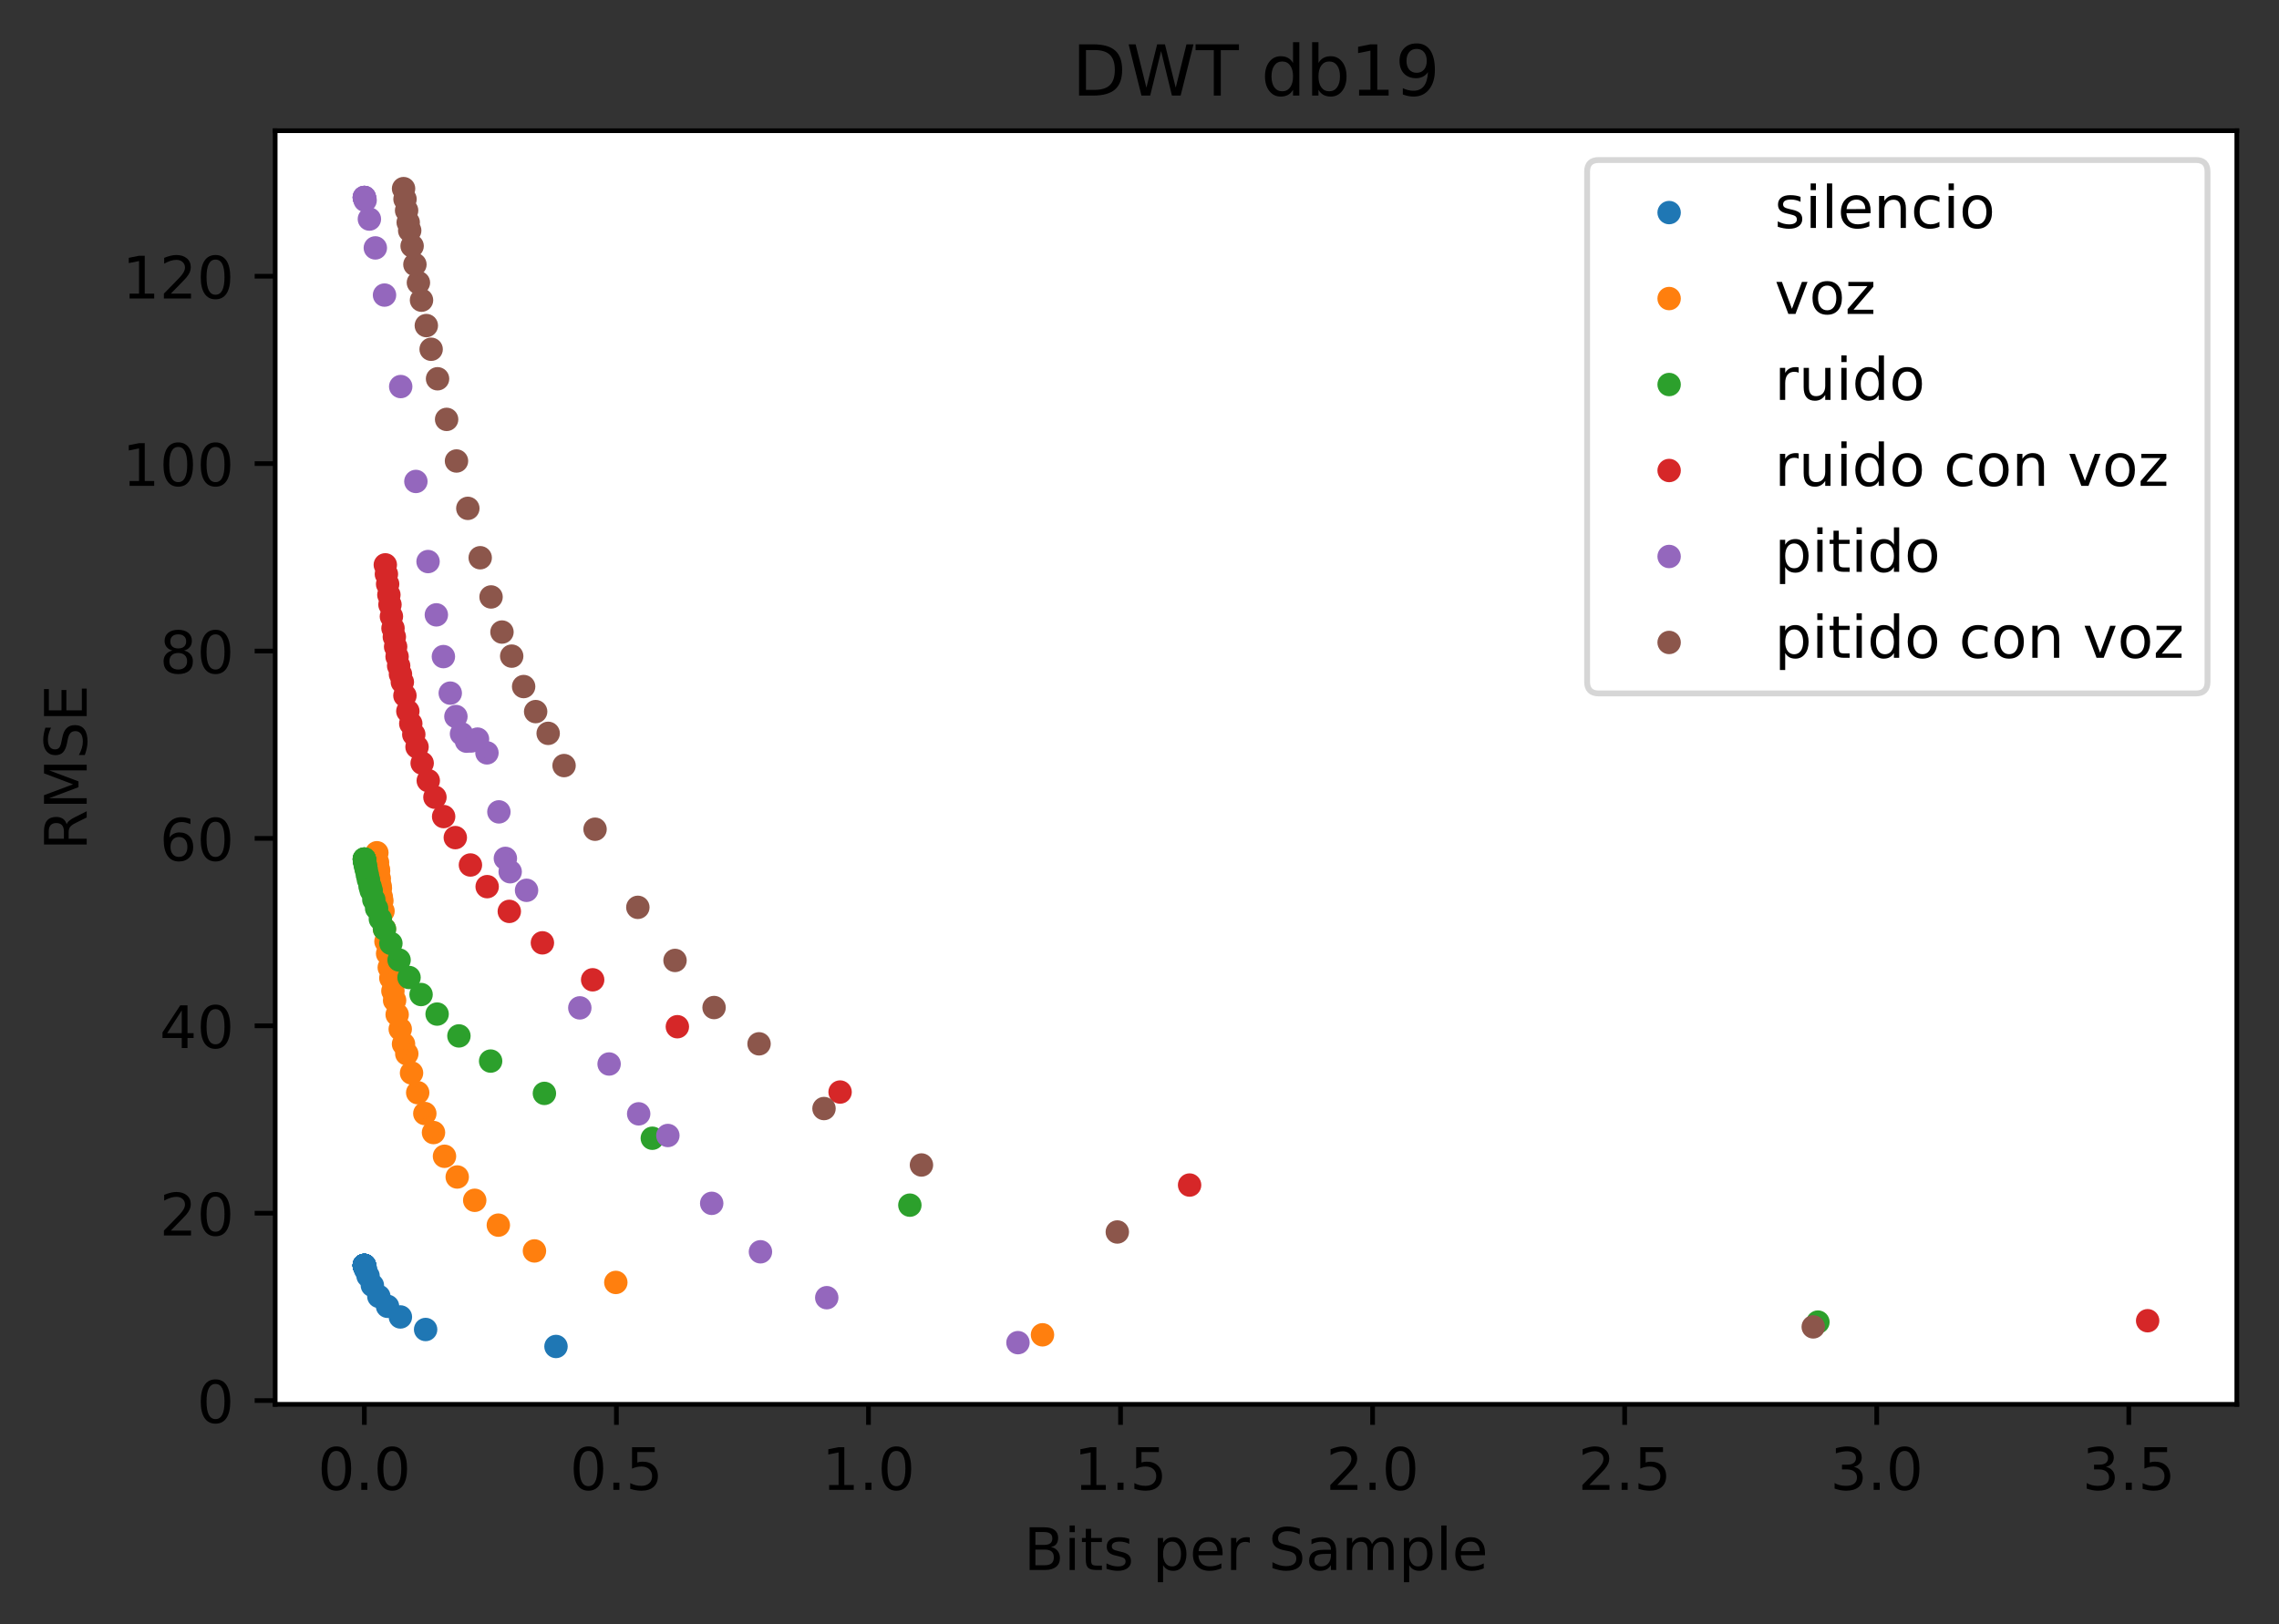 <?xml version="1.0" encoding="utf-8" standalone="no"?>
<!DOCTYPE svg PUBLIC "-//W3C//DTD SVG 1.1//EN"
  "http://www.w3.org/Graphics/SVG/1.1/DTD/svg11.dtd">
<!-- Created with matplotlib (https://matplotlib.org/) -->
<svg height="277.314pt" version="1.1" viewBox="0 0 388.966 277.314" width="388.966pt" xmlns="http://www.w3.org/2000/svg" xmlns:xlink="http://www.w3.org/1999/xlink">
 <rect x="0" y="0" width="388.966" height="277.314" fill="#333333" stroke="none"/>
 <defs>
  <style type="text/css">*{stroke-linecap:butt;stroke-linejoin:round;}</style>
 </defs>
 <g id="figure_1">
  <g id="patch_1">
   <path d="M -0 277.314 
L 388.966 277.314 
L 388.966 0 
L -0 0 
z
" style="fill:none;"/>
  </g>
  <g id="axes_1">
   <g id="patch_2">
    <path d="M 46.966 239.758 
L 381.766 239.758 
L 381.766 22.318 
L 46.966 22.318 
z
" style="fill:#ffffff;"/>
   </g>
   <g id="PathCollection_1">
    <defs>
     <path d="M 0 1.5 
C 0.398 1.5 0.779 1.342 1.061 1.061 
C 1.342 0.779 1.5 0.398 1.5 0 
C 1.5 -0.398 1.342 -0.779 1.061 -1.061 
C 0.779 -1.342 0.398 -1.5 0 -1.5 
C -0.398 -1.5 -0.779 -1.342 -1.061 -1.061 
C -1.342 -0.779 -1.5 -0.398 -1.5 0 
C -1.5 0.398 -1.342 0.779 -1.061 1.061 
C -0.779 1.342 -0.398 1.5 0 1.5 
z
" id="ma3c965104c" style="stroke:#1f77b4;"/>
    </defs>
    <g clip-path="url(#pfee6d31a35)">
     <use style="fill:#1f77b4;stroke:#1f77b4;" x="94.894" xlink:href="#ma3c965104c" y="229.874"/>
     <use style="fill:#1f77b4;stroke:#1f77b4;" x="72.642" xlink:href="#ma3c965104c" y="226.977"/>
     <use style="fill:#1f77b4;stroke:#1f77b4;" x="68.337" xlink:href="#ma3c965104c" y="224.833"/>
     <use style="fill:#1f77b4;stroke:#1f77b4;" x="66.142" xlink:href="#ma3c965104c" y="223.018"/>
     <use style="fill:#1f77b4;stroke:#1f77b4;" x="64.659" xlink:href="#ma3c965104c" y="221.325"/>
     <use style="fill:#1f77b4;stroke:#1f77b4;" x="63.552" xlink:href="#ma3c965104c" y="219.442"/>
     <use style="fill:#1f77b4;stroke:#1f77b4;" x="62.818" xlink:href="#ma3c965104c" y="217.835"/>
     <use style="fill:#1f77b4;stroke:#1f77b4;" x="62.409" xlink:href="#ma3c965104c" y="216.768"/>
     <use style="fill:#1f77b4;stroke:#1f77b4;" x="62.289" xlink:href="#ma3c965104c" y="216.419"/>
     <use style="fill:#1f77b4;stroke:#1f77b4;" x="62.219" xlink:href="#ma3c965104c" y="216.169"/>
     <use style="fill:#1f77b4;stroke:#1f77b4;" x="62.184" xlink:href="#ma3c965104c" y="216.046"/>
     <use style="fill:#1f77b4;stroke:#1f77b4;" x="62.184" xlink:href="#ma3c965104c" y="216.046"/>
     <use style="fill:#1f77b4;stroke:#1f77b4;" x="62.184" xlink:href="#ma3c965104c" y="216.046"/>
     <use style="fill:#1f77b4;stroke:#1f77b4;" x="62.184" xlink:href="#ma3c965104c" y="216.046"/>
     <use style="fill:#1f77b4;stroke:#1f77b4;" x="62.184" xlink:href="#ma3c965104c" y="216.046"/>
     <use style="fill:#1f77b4;stroke:#1f77b4;" x="62.184" xlink:href="#ma3c965104c" y="216.046"/>
     <use style="fill:#1f77b4;stroke:#1f77b4;" x="62.184" xlink:href="#ma3c965104c" y="216.046"/>
     <use style="fill:#1f77b4;stroke:#1f77b4;" x="62.184" xlink:href="#ma3c965104c" y="216.046"/>
     <use style="fill:#1f77b4;stroke:#1f77b4;" x="62.184" xlink:href="#ma3c965104c" y="216.046"/>
     <use style="fill:#1f77b4;stroke:#1f77b4;" x="62.184" xlink:href="#ma3c965104c" y="216.046"/>
     <use style="fill:#1f77b4;stroke:#1f77b4;" x="62.184" xlink:href="#ma3c965104c" y="216.046"/>
     <use style="fill:#1f77b4;stroke:#1f77b4;" x="62.184" xlink:href="#ma3c965104c" y="216.046"/>
     <use style="fill:#1f77b4;stroke:#1f77b4;" x="62.184" xlink:href="#ma3c965104c" y="216.046"/>
     <use style="fill:#1f77b4;stroke:#1f77b4;" x="62.184" xlink:href="#ma3c965104c" y="216.046"/>
     <use style="fill:#1f77b4;stroke:#1f77b4;" x="62.184" xlink:href="#ma3c965104c" y="216.046"/>
     <use style="fill:#1f77b4;stroke:#1f77b4;" x="62.184" xlink:href="#ma3c965104c" y="216.046"/>
     <use style="fill:#1f77b4;stroke:#1f77b4;" x="62.184" xlink:href="#ma3c965104c" y="216.046"/>
     <use style="fill:#1f77b4;stroke:#1f77b4;" x="62.184" xlink:href="#ma3c965104c" y="216.046"/>
     <use style="fill:#1f77b4;stroke:#1f77b4;" x="62.184" xlink:href="#ma3c965104c" y="216.046"/>
     <use style="fill:#1f77b4;stroke:#1f77b4;" x="62.184" xlink:href="#ma3c965104c" y="216.046"/>
     <use style="fill:#1f77b4;stroke:#1f77b4;" x="62.184" xlink:href="#ma3c965104c" y="216.046"/>
     <use style="fill:#1f77b4;stroke:#1f77b4;" x="62.184" xlink:href="#ma3c965104c" y="216.046"/>
    </g>
   </g>
   <g id="PathCollection_2">
    <defs>
     <path d="M 0 1.5 
C 0.398 1.5 0.779 1.342 1.061 1.061 
C 1.342 0.779 1.5 0.398 1.5 0 
C 1.5 -0.398 1.342 -0.779 1.061 -1.061 
C 0.779 -1.342 0.398 -1.5 0 -1.5 
C -0.398 -1.5 -0.779 -1.342 -1.061 -1.061 
C -1.342 -0.779 -1.5 -0.398 -1.5 0 
C -1.5 0.398 -1.342 0.779 -1.061 1.061 
C -0.779 1.342 -0.398 1.5 0 1.5 
z
" id="m37289a617e" style="stroke:#ff7f0e;"/>
    </defs>
    <g clip-path="url(#pfee6d31a35)">
     <use style="fill:#ff7f0e;stroke:#ff7f0e;" x="177.925" xlink:href="#m37289a617e" y="227.883"/>
     <use style="fill:#ff7f0e;stroke:#ff7f0e;" x="105.105" xlink:href="#m37289a617e" y="218.941"/>
     <use style="fill:#ff7f0e;stroke:#ff7f0e;" x="91.217" xlink:href="#m37289a617e" y="213.563"/>
     <use style="fill:#ff7f0e;stroke:#ff7f0e;" x="85.053" xlink:href="#m37289a617e" y="209.16"/>
     <use style="fill:#ff7f0e;stroke:#ff7f0e;" x="81.022" xlink:href="#m37289a617e" y="204.92"/>
     <use style="fill:#ff7f0e;stroke:#ff7f0e;" x="78.035" xlink:href="#m37289a617e" y="200.939"/>
     <use style="fill:#ff7f0e;stroke:#ff7f0e;" x="75.863" xlink:href="#m37289a617e" y="197.404"/>
     <use style="fill:#ff7f0e;stroke:#ff7f0e;" x="73.987" xlink:href="#m37289a617e" y="193.354"/>
     <use style="fill:#ff7f0e;stroke:#ff7f0e;" x="72.505" xlink:href="#m37289a617e" y="190.107"/>
     <use style="fill:#ff7f0e;stroke:#ff7f0e;" x="71.291" xlink:href="#m37289a617e" y="186.544"/>
     <use style="fill:#ff7f0e;stroke:#ff7f0e;" x="70.239" xlink:href="#m37289a617e" y="183.177"/>
     <use style="fill:#ff7f0e;stroke:#ff7f0e;" x="69.428" xlink:href="#m37289a617e" y="179.904"/>
     <use style="fill:#ff7f0e;stroke:#ff7f0e;" x="68.871" xlink:href="#m37289a617e" y="178.24"/>
     <use style="fill:#ff7f0e;stroke:#ff7f0e;" x="68.31" xlink:href="#m37289a617e" y="175.693"/>
     <use style="fill:#ff7f0e;stroke:#ff7f0e;" x="67.786" xlink:href="#m37289a617e" y="173.217"/>
     <use style="fill:#ff7f0e;stroke:#ff7f0e;" x="67.348" xlink:href="#m37289a617e" y="170.788"/>
     <use style="fill:#ff7f0e;stroke:#ff7f0e;" x="67.059" xlink:href="#m37289a617e" y="169.175"/>
     <use style="fill:#ff7f0e;stroke:#ff7f0e;" x="66.708" xlink:href="#m37289a617e" y="166.978"/>
     <use style="fill:#ff7f0e;stroke:#ff7f0e;" x="66.437" xlink:href="#m37289a617e" y="165.173"/>
     <use style="fill:#ff7f0e;stroke:#ff7f0e;" x="66.155" xlink:href="#m37289a617e" y="162.805"/>
     <use style="fill:#ff7f0e;stroke:#ff7f0e;" x="65.874" xlink:href="#m37289a617e" y="160.728"/>
     <use style="fill:#ff7f0e;stroke:#ff7f0e;" x="65.609" xlink:href="#m37289a617e" y="158.573"/>
     <use style="fill:#ff7f0e;stroke:#ff7f0e;" x="65.37" xlink:href="#m37289a617e" y="155.544"/>
     <use style="fill:#ff7f0e;stroke:#ff7f0e;" x="65.176" xlink:href="#m37289a617e" y="153.783"/>
     <use style="fill:#ff7f0e;stroke:#ff7f0e;" x="65.079" xlink:href="#m37289a617e" y="153.122"/>
     <use style="fill:#ff7f0e;stroke:#ff7f0e;" x="64.924" xlink:href="#m37289a617e" y="151.654"/>
     <use style="fill:#ff7f0e;stroke:#ff7f0e;" x="64.862" xlink:href="#m37289a617e" y="151.205"/>
     <use style="fill:#ff7f0e;stroke:#ff7f0e;" x="64.735" xlink:href="#m37289a617e" y="149.995"/>
     <use style="fill:#ff7f0e;stroke:#ff7f0e;" x="64.613" xlink:href="#m37289a617e" y="148.673"/>
     <use style="fill:#ff7f0e;stroke:#ff7f0e;" x="64.541" xlink:href="#m37289a617e" y="148.286"/>
     <use style="fill:#ff7f0e;stroke:#ff7f0e;" x="64.434" xlink:href="#m37289a617e" y="147.23"/>
     <use style="fill:#ff7f0e;stroke:#ff7f0e;" x="64.323" xlink:href="#m37289a617e" y="145.584"/>
    </g>
   </g>
   <g id="PathCollection_3">
    <defs>
     <path d="M 0 1.5 
C 0.398 1.5 0.779 1.342 1.061 1.061 
C 1.342 0.779 1.5 0.398 1.5 0 
C 1.5 -0.398 1.342 -0.779 1.061 -1.061 
C 0.779 -1.342 0.398 -1.5 0 -1.5 
C -0.398 -1.5 -0.779 -1.342 -1.061 -1.061 
C -1.342 -0.779 -1.5 -0.398 -1.5 0 
C -1.5 0.398 -1.342 0.779 -1.061 1.061 
C -0.779 1.342 -0.398 1.5 0 1.5 
z
" id="m5ab4d53d42" style="stroke:#2ca02c;"/>
    </defs>
    <g clip-path="url(#pfee6d31a35)">
     <use style="fill:#2ca02c;stroke:#2ca02c;" x="310.272" xlink:href="#m5ab4d53d42" y="225.711"/>
     <use style="fill:#2ca02c;stroke:#2ca02c;" x="155.289" xlink:href="#m5ab4d53d42" y="205.748"/>
     <use style="fill:#2ca02c;stroke:#2ca02c;" x="111.332" xlink:href="#m5ab4d53d42" y="194.325"/>
     <use style="fill:#2ca02c;stroke:#2ca02c;" x="92.916" xlink:href="#m5ab4d53d42" y="186.668"/>
     <use style="fill:#2ca02c;stroke:#2ca02c;" x="83.737" xlink:href="#m5ab4d53d42" y="181.152"/>
     <use style="fill:#2ca02c;stroke:#2ca02c;" x="78.325" xlink:href="#m5ab4d53d42" y="176.855"/>
     <use style="fill:#2ca02c;stroke:#2ca02c;" x="74.604" xlink:href="#m5ab4d53d42" y="173.127"/>
     <use style="fill:#2ca02c;stroke:#2ca02c;" x="71.866" xlink:href="#m5ab4d53d42" y="169.789"/>
     <use style="fill:#2ca02c;stroke:#2ca02c;" x="69.812" xlink:href="#m5ab4d53d42" y="166.88"/>
     <use style="fill:#2ca02c;stroke:#2ca02c;" x="68.113" xlink:href="#m5ab4d53d42" y="163.897"/>
     <use style="fill:#2ca02c;stroke:#2ca02c;" x="66.715" xlink:href="#m5ab4d53d42" y="161.06"/>
     <use style="fill:#2ca02c;stroke:#2ca02c;" x="65.627" xlink:href="#m5ab4d53d42" y="158.626"/>
     <use style="fill:#2ca02c;stroke:#2ca02c;" x="64.92" xlink:href="#m5ab4d53d42" y="156.893"/>
     <use style="fill:#2ca02c;stroke:#2ca02c;" x="64.281" xlink:href="#m5ab4d53d42" y="155.087"/>
     <use style="fill:#2ca02c;stroke:#2ca02c;" x="63.804" xlink:href="#m5ab4d53d42" y="153.597"/>
     <use style="fill:#2ca02c;stroke:#2ca02c;" x="63.357" xlink:href="#m5ab4d53d42" y="152.045"/>
     <use style="fill:#2ca02c;stroke:#2ca02c;" x="63.156" xlink:href="#m5ab4d53d42" y="151.319"/>
     <use style="fill:#2ca02c;stroke:#2ca02c;" x="62.888" xlink:href="#m5ab4d53d42" y="150.202"/>
     <use style="fill:#2ca02c;stroke:#2ca02c;" x="62.701" xlink:href="#m5ab4d53d42" y="149.375"/>
     <use style="fill:#2ca02c;stroke:#2ca02c;" x="62.513" xlink:href="#m5ab4d53d42" y="148.48"/>
     <use style="fill:#2ca02c;stroke:#2ca02c;" x="62.426" xlink:href="#m5ab4d53d42" y="148.059"/>
     <use style="fill:#2ca02c;stroke:#2ca02c;" x="62.336" xlink:href="#m5ab4d53d42" y="147.595"/>
     <use style="fill:#2ca02c;stroke:#2ca02c;" x="62.317" xlink:href="#m5ab4d53d42" y="147.498"/>
     <use style="fill:#2ca02c;stroke:#2ca02c;" x="62.25" xlink:href="#m5ab4d53d42" y="147.104"/>
     <use style="fill:#2ca02c;stroke:#2ca02c;" x="62.24" xlink:href="#m5ab4d53d42" y="147.045"/>
     <use style="fill:#2ca02c;stroke:#2ca02c;" x="62.24" xlink:href="#m5ab4d53d42" y="147.048"/>
     <use style="fill:#2ca02c;stroke:#2ca02c;" x="62.208" xlink:href="#m5ab4d53d42" y="146.83"/>
     <use style="fill:#2ca02c;stroke:#2ca02c;" x="62.196" xlink:href="#m5ab4d53d42" y="146.753"/>
     <use style="fill:#2ca02c;stroke:#2ca02c;" x="62.196" xlink:href="#m5ab4d53d42" y="146.754"/>
     <use style="fill:#2ca02c;stroke:#2ca02c;" x="62.184" xlink:href="#m5ab4d53d42" y="146.66"/>
     <use style="fill:#2ca02c;stroke:#2ca02c;" x="62.184" xlink:href="#m5ab4d53d42" y="146.66"/>
     <use style="fill:#2ca02c;stroke:#2ca02c;" x="62.184" xlink:href="#m5ab4d53d42" y="146.66"/>
    </g>
   </g>
   <g id="PathCollection_4">
    <defs>
     <path d="M 0 1.5 
C 0.398 1.5 0.779 1.342 1.061 1.061 
C 1.342 0.779 1.5 0.398 1.5 0 
C 1.5 -0.398 1.342 -0.779 1.061 -1.061 
C 0.779 -1.342 0.398 -1.5 0 -1.5 
C -0.398 -1.5 -0.779 -1.342 -1.061 -1.061 
C -1.342 -0.779 -1.5 -0.398 -1.5 0 
C -1.5 0.398 -1.342 0.779 -1.061 1.061 
C -0.779 1.342 -0.398 1.5 0 1.5 
z
" id="m206c3dc16e" style="stroke:#d62728;"/>
    </defs>
    <g clip-path="url(#pfee6d31a35)">
     <use style="fill:#d62728;stroke:#d62728;" x="366.547" xlink:href="#m206c3dc16e" y="225.478"/>
     <use style="fill:#d62728;stroke:#d62728;" x="203.033" xlink:href="#m206c3dc16e" y="202.316"/>
     <use style="fill:#d62728;stroke:#d62728;" x="143.382" xlink:href="#m206c3dc16e" y="186.437"/>
     <use style="fill:#d62728;stroke:#d62728;" x="115.608" xlink:href="#m206c3dc16e" y="175.285"/>
     <use style="fill:#d62728;stroke:#d62728;" x="101.151" xlink:href="#m206c3dc16e" y="167.273"/>
     <use style="fill:#d62728;stroke:#d62728;" x="92.574" xlink:href="#m206c3dc16e" y="160.965"/>
     <use style="fill:#d62728;stroke:#d62728;" x="86.925" xlink:href="#m206c3dc16e" y="155.596"/>
     <use style="fill:#d62728;stroke:#d62728;" x="83.146" xlink:href="#m206c3dc16e" y="151.371"/>
     <use style="fill:#d62728;stroke:#d62728;" x="80.291" xlink:href="#m206c3dc16e" y="147.674"/>
     <use style="fill:#d62728;stroke:#d62728;" x="77.709" xlink:href="#m206c3dc16e" y="142.999"/>
     <use style="fill:#d62728;stroke:#d62728;" x="75.718" xlink:href="#m206c3dc16e" y="139.409"/>
     <use style="fill:#d62728;stroke:#d62728;" x="74.232" xlink:href="#m206c3dc16e" y="136.108"/>
     <use style="fill:#d62728;stroke:#d62728;" x="73.096" xlink:href="#m206c3dc16e" y="133.276"/>
     <use style="fill:#d62728;stroke:#d62728;" x="72.052" xlink:href="#m206c3dc16e" y="130.289"/>
     <use style="fill:#d62728;stroke:#d62728;" x="71.175" xlink:href="#m206c3dc16e" y="127.522"/>
     <use style="fill:#d62728;stroke:#d62728;" x="70.623" xlink:href="#m206c3dc16e" y="125.386"/>
     <use style="fill:#d62728;stroke:#d62728;" x="70.109" xlink:href="#m206c3dc16e" y="123.54"/>
     <use style="fill:#d62728;stroke:#d62728;" x="69.608" xlink:href="#m206c3dc16e" y="121.415"/>
     <use style="fill:#d62728;stroke:#d62728;" x="69.109" xlink:href="#m206c3dc16e" y="118.757"/>
     <use style="fill:#d62728;stroke:#d62728;" x="68.669" xlink:href="#m206c3dc16e" y="116.443"/>
     <use style="fill:#d62728;stroke:#d62728;" x="68.351" xlink:href="#m206c3dc16e" y="115.107"/>
     <use style="fill:#d62728;stroke:#d62728;" x="68.04" xlink:href="#m206c3dc16e" y="113.666"/>
     <use style="fill:#d62728;stroke:#d62728;" x="67.772" xlink:href="#m206c3dc16e" y="112.103"/>
     <use style="fill:#d62728;stroke:#d62728;" x="67.523" xlink:href="#m206c3dc16e" y="110.41"/>
     <use style="fill:#d62728;stroke:#d62728;" x="67.304" xlink:href="#m206c3dc16e" y="108.729"/>
     <use style="fill:#d62728;stroke:#d62728;" x="67.074" xlink:href="#m206c3dc16e" y="107.257"/>
     <use style="fill:#d62728;stroke:#d62728;" x="66.804" xlink:href="#m206c3dc16e" y="105.239"/>
     <use style="fill:#d62728;stroke:#d62728;" x="66.558" xlink:href="#m206c3dc16e" y="103.226"/>
     <use style="fill:#d62728;stroke:#d62728;" x="66.373" xlink:href="#m206c3dc16e" y="101.56"/>
     <use style="fill:#d62728;stroke:#d62728;" x="66.158" xlink:href="#m206c3dc16e" y="99.721"/>
     <use style="fill:#d62728;stroke:#d62728;" x="65.948" xlink:href="#m206c3dc16e" y="98.019"/>
     <use style="fill:#d62728;stroke:#d62728;" x="65.763" xlink:href="#m206c3dc16e" y="96.433"/>
    </g>
   </g>
   <g id="PathCollection_5">
    <defs>
     <path d="M 0 1.5 
C 0.398 1.5 0.779 1.342 1.061 1.061 
C 1.342 0.779 1.5 0.398 1.5 0 
C 1.5 -0.398 1.342 -0.779 1.061 -1.061 
C 0.779 -1.342 0.398 -1.5 0 -1.5 
C -0.398 -1.5 -0.779 -1.342 -1.061 -1.061 
C -1.342 -0.779 -1.5 -0.398 -1.5 0 
C -1.5 0.398 -1.342 0.779 -1.061 1.061 
C -0.779 1.342 -0.398 1.5 0 1.5 
z
" id="m703d00c933" style="stroke:#9467bd;"/>
    </defs>
    <g clip-path="url(#pfee6d31a35)">
     <use style="fill:#9467bd;stroke:#9467bd;" x="173.74" xlink:href="#m703d00c933" y="229.222"/>
     <use style="fill:#9467bd;stroke:#9467bd;" x="141.104" xlink:href="#m703d00c933" y="221.546"/>
     <use style="fill:#9467bd;stroke:#9467bd;" x="129.789" xlink:href="#m703d00c933" y="213.711"/>
     <use style="fill:#9467bd;stroke:#9467bd;" x="121.469" xlink:href="#m703d00c933" y="205.438"/>
     <use style="fill:#9467bd;stroke:#9467bd;" x="113.988" xlink:href="#m703d00c933" y="193.855"/>
     <use style="fill:#9467bd;stroke:#9467bd;" x="109.005" xlink:href="#m703d00c933" y="190.158"/>
     <use style="fill:#9467bd;stroke:#9467bd;" x="103.958" xlink:href="#m703d00c933" y="181.65"/>
     <use style="fill:#9467bd;stroke:#9467bd;" x="98.959" xlink:href="#m703d00c933" y="172.068"/>
     <use style="fill:#9467bd;stroke:#9467bd;" x="89.869" xlink:href="#m703d00c933" y="151.997"/>
     <use style="fill:#9467bd;stroke:#9467bd;" x="87.074" xlink:href="#m703d00c933" y="148.826"/>
     <use style="fill:#9467bd;stroke:#9467bd;" x="86.255" xlink:href="#m703d00c933" y="146.547"/>
     <use style="fill:#9467bd;stroke:#9467bd;" x="85.148" xlink:href="#m703d00c933" y="138.607"/>
     <use style="fill:#9467bd;stroke:#9467bd;" x="83.11" xlink:href="#m703d00c933" y="128.532"/>
     <use style="fill:#9467bd;stroke:#9467bd;" x="81.498" xlink:href="#m703d00c933" y="126.182"/>
     <use style="fill:#9467bd;stroke:#9467bd;" x="80.431" xlink:href="#m703d00c933" y="126.502"/>
     <use style="fill:#9467bd;stroke:#9467bd;" x="79.618" xlink:href="#m703d00c933" y="126.534"/>
     <use style="fill:#9467bd;stroke:#9467bd;" x="78.769" xlink:href="#m703d00c933" y="125.275"/>
     <use style="fill:#9467bd;stroke:#9467bd;" x="77.811" xlink:href="#m703d00c933" y="122.327"/>
     <use style="fill:#9467bd;stroke:#9467bd;" x="76.848" xlink:href="#m703d00c933" y="118.333"/>
     <use style="fill:#9467bd;stroke:#9467bd;" x="75.676" xlink:href="#m703d00c933" y="112.097"/>
     <use style="fill:#9467bd;stroke:#9467bd;" x="74.475" xlink:href="#m703d00c933" y="104.97"/>
     <use style="fill:#9467bd;stroke:#9467bd;" x="73.058" xlink:href="#m703d00c933" y="95.871"/>
     <use style="fill:#9467bd;stroke:#9467bd;" x="70.98" xlink:href="#m703d00c933" y="82.194"/>
     <use style="fill:#9467bd;stroke:#9467bd;" x="68.39" xlink:href="#m703d00c933" y="65.995"/>
     <use style="fill:#9467bd;stroke:#9467bd;" x="65.627" xlink:href="#m703d00c933" y="50.377"/>
     <use style="fill:#9467bd;stroke:#9467bd;" x="64.06" xlink:href="#m703d00c933" y="42.323"/>
     <use style="fill:#9467bd;stroke:#9467bd;" x="63.046" xlink:href="#m703d00c933" y="37.399"/>
     <use style="fill:#9467bd;stroke:#9467bd;" x="62.317" xlink:href="#m703d00c933" y="34.199"/>
     <use style="fill:#9467bd;stroke:#9467bd;" x="62.184" xlink:href="#m703d00c933" y="33.714"/>
     <use style="fill:#9467bd;stroke:#9467bd;" x="62.184" xlink:href="#m703d00c933" y="33.714"/>
     <use style="fill:#9467bd;stroke:#9467bd;" x="62.184" xlink:href="#m703d00c933" y="33.714"/>
     <use style="fill:#9467bd;stroke:#9467bd;" x="62.184" xlink:href="#m703d00c933" y="33.714"/>
    </g>
   </g>
   <g id="PathCollection_6">
    <defs>
     <path d="M 0 1.5 
C 0.398 1.5 0.779 1.342 1.061 1.061 
C 1.342 0.779 1.5 0.398 1.5 0 
C 1.5 -0.398 1.342 -0.779 1.061 -1.061 
C 0.779 -1.342 0.398 -1.5 0 -1.5 
C -0.398 -1.5 -0.779 -1.342 -1.061 -1.061 
C -1.342 -0.779 -1.5 -0.398 -1.5 0 
C -1.5 0.398 -1.342 0.779 -1.061 1.061 
C -0.779 1.342 -0.398 1.5 0 1.5 
z
" id="m0eab650ccf" style="stroke:#8c564b;"/>
    </defs>
    <g clip-path="url(#pfee6d31a35)">
     <use style="fill:#8c564b;stroke:#8c564b;" x="309.473" xlink:href="#m0eab650ccf" y="226.53"/>
     <use style="fill:#8c564b;stroke:#8c564b;" x="190.696" xlink:href="#m0eab650ccf" y="210.329"/>
     <use style="fill:#8c564b;stroke:#8c564b;" x="157.268" xlink:href="#m0eab650ccf" y="198.89"/>
     <use style="fill:#8c564b;stroke:#8c564b;" x="140.636" xlink:href="#m0eab650ccf" y="189.255"/>
     <use style="fill:#8c564b;stroke:#8c564b;" x="129.55" xlink:href="#m0eab650ccf" y="178.206"/>
     <use style="fill:#8c564b;stroke:#8c564b;" x="121.873" xlink:href="#m0eab650ccf" y="172.011"/>
     <use style="fill:#8c564b;stroke:#8c564b;" x="115.208" xlink:href="#m0eab650ccf" y="163.969"/>
     <use style="fill:#8c564b;stroke:#8c564b;" x="108.864" xlink:href="#m0eab650ccf" y="154.904"/>
     <use style="fill:#8c564b;stroke:#8c564b;" x="101.561" xlink:href="#m0eab650ccf" y="141.567"/>
     <use style="fill:#8c564b;stroke:#8c564b;" x="96.271" xlink:href="#m0eab650ccf" y="130.702"/>
     <use style="fill:#8c564b;stroke:#8c564b;" x="93.558" xlink:href="#m0eab650ccf" y="125.2"/>
     <use style="fill:#8c564b;stroke:#8c564b;" x="91.421" xlink:href="#m0eab650ccf" y="121.486"/>
     <use style="fill:#8c564b;stroke:#8c564b;" x="89.371" xlink:href="#m0eab650ccf" y="117.212"/>
     <use style="fill:#8c564b;stroke:#8c564b;" x="87.334" xlink:href="#m0eab650ccf" y="112.017"/>
     <use style="fill:#8c564b;stroke:#8c564b;" x="85.673" xlink:href="#m0eab650ccf" y="107.906"/>
     <use style="fill:#8c564b;stroke:#8c564b;" x="83.81" xlink:href="#m0eab650ccf" y="101.912"/>
     <use style="fill:#8c564b;stroke:#8c564b;" x="81.958" xlink:href="#m0eab650ccf" y="95.219"/>
     <use style="fill:#8c564b;stroke:#8c564b;" x="79.847" xlink:href="#m0eab650ccf" y="86.788"/>
     <use style="fill:#8c564b;stroke:#8c564b;" x="77.911" xlink:href="#m0eab650ccf" y="78.702"/>
     <use style="fill:#8c564b;stroke:#8c564b;" x="76.226" xlink:href="#m0eab650ccf" y="71.599"/>
     <use style="fill:#8c564b;stroke:#8c564b;" x="74.678" xlink:href="#m0eab650ccf" y="64.666"/>
     <use style="fill:#8c564b;stroke:#8c564b;" x="73.583" xlink:href="#m0eab650ccf" y="59.626"/>
     <use style="fill:#8c564b;stroke:#8c564b;" x="72.763" xlink:href="#m0eab650ccf" y="55.583"/>
     <use style="fill:#8c564b;stroke:#8c564b;" x="71.941" xlink:href="#m0eab650ccf" y="51.246"/>
     <use style="fill:#8c564b;stroke:#8c564b;" x="71.413" xlink:href="#m0eab650ccf" y="48.257"/>
     <use style="fill:#8c564b;stroke:#8c564b;" x="70.814" xlink:href="#m0eab650ccf" y="45.155"/>
     <use style="fill:#8c564b;stroke:#8c564b;" x="70.338" xlink:href="#m0eab650ccf" y="41.998"/>
     <use style="fill:#8c564b;stroke:#8c564b;" x="69.926" xlink:href="#m0eab650ccf" y="39.359"/>
     <use style="fill:#8c564b;stroke:#8c564b;" x="69.671" xlink:href="#m0eab650ccf" y="37.969"/>
     <use style="fill:#8c564b;stroke:#8c564b;" x="69.397" xlink:href="#m0eab650ccf" y="35.931"/>
     <use style="fill:#8c564b;stroke:#8c564b;" x="69.125" xlink:href="#m0eab650ccf" y="33.997"/>
     <use style="fill:#8c564b;stroke:#8c564b;" x="68.878" xlink:href="#m0eab650ccf" y="32.202"/>
    </g>
   </g>
   <g id="matplotlib.axis_1">
    <g id="xtick_1">
     <g id="line2d_1">
      <defs>
       <path d="M 0 0 
L 0 3.5 
" id="me7da8acbdb" style="stroke:#000000;stroke-width:0.8;"/>
      </defs>
      <g>
       <use style="stroke:#000000;stroke-width:0.8;" x="62.184" xlink:href="#me7da8acbdb" y="239.758"/>
      </g>
     </g>
     <g id="text_1">
      <!-- 0.0 -->
      <g transform="translate(54.232 254.357)scale(0.1 -0.1)">
       <defs>
        <path d="M 31.781 66.406 
Q 24.172 66.406 20.328 58.906 
Q 16.5 51.422 16.5 36.375 
Q 16.5 21.391 20.328 13.891 
Q 24.172 6.391 31.781 6.391 
Q 39.453 6.391 43.281 13.891 
Q 47.125 21.391 47.125 36.375 
Q 47.125 51.422 43.281 58.906 
Q 39.453 66.406 31.781 66.406 
z
M 31.781 74.219 
Q 44.047 74.219 50.516 64.516 
Q 56.984 54.828 56.984 36.375 
Q 56.984 17.969 50.516 8.266 
Q 44.047 -1.422 31.781 -1.422 
Q 19.531 -1.422 13.062 8.266 
Q 6.594 17.969 6.594 36.375 
Q 6.594 54.828 13.062 64.516 
Q 19.531 74.219 31.781 74.219 
z
" id="DejaVuSans-48"/>
        <path d="M 10.688 12.406 
L 21 12.406 
L 21 0 
L 10.688 0 
z
" id="DejaVuSans-46"/>
       </defs>
       <use xlink:href="#DejaVuSans-48"/>
       <use x="63.623" xlink:href="#DejaVuSans-46"/>
       <use x="95.41" xlink:href="#DejaVuSans-48"/>
      </g>
     </g>
    </g>
    <g id="xtick_2">
     <g id="line2d_2">
      <g>
       <use style="stroke:#000000;stroke-width:0.8;" x="105.204" xlink:href="#me7da8acbdb" y="239.758"/>
      </g>
     </g>
     <g id="text_2">
      <!-- 0.5 -->
      <g transform="translate(97.253 254.357)scale(0.1 -0.1)">
       <defs>
        <path d="M 10.797 72.906 
L 49.516 72.906 
L 49.516 64.594 
L 19.828 64.594 
L 19.828 46.734 
Q 21.969 47.469 24.109 47.828 
Q 26.266 48.188 28.422 48.188 
Q 40.625 48.188 47.75 41.5 
Q 54.891 34.812 54.891 23.391 
Q 54.891 11.625 47.562 5.094 
Q 40.234 -1.422 26.906 -1.422 
Q 22.312 -1.422 17.547 -0.641 
Q 12.797 0.141 7.719 1.703 
L 7.719 11.625 
Q 12.109 9.234 16.797 8.062 
Q 21.484 6.891 26.703 6.891 
Q 35.156 6.891 40.078 11.328 
Q 45.016 15.766 45.016 23.391 
Q 45.016 31 40.078 35.438 
Q 35.156 39.891 26.703 39.891 
Q 22.75 39.891 18.812 39.016 
Q 14.891 38.141 10.797 36.281 
z
" id="DejaVuSans-53"/>
       </defs>
       <use xlink:href="#DejaVuSans-48"/>
       <use x="63.623" xlink:href="#DejaVuSans-46"/>
       <use x="95.41" xlink:href="#DejaVuSans-53"/>
      </g>
     </g>
    </g>
    <g id="xtick_3">
     <g id="line2d_3">
      <g>
       <use style="stroke:#000000;stroke-width:0.8;" x="148.225" xlink:href="#me7da8acbdb" y="239.758"/>
      </g>
     </g>
     <g id="text_3">
      <!-- 1.0 -->
      <g transform="translate(140.274 254.357)scale(0.1 -0.1)">
       <defs>
        <path d="M 12.406 8.297 
L 28.516 8.297 
L 28.516 63.922 
L 10.984 60.406 
L 10.984 69.391 
L 28.422 72.906 
L 38.281 72.906 
L 38.281 8.297 
L 54.391 8.297 
L 54.391 0 
L 12.406 0 
z
" id="DejaVuSans-49"/>
       </defs>
       <use xlink:href="#DejaVuSans-49"/>
       <use x="63.623" xlink:href="#DejaVuSans-46"/>
       <use x="95.41" xlink:href="#DejaVuSans-48"/>
      </g>
     </g>
    </g>
    <g id="xtick_4">
     <g id="line2d_4">
      <g>
       <use style="stroke:#000000;stroke-width:0.8;" x="191.246" xlink:href="#me7da8acbdb" y="239.758"/>
      </g>
     </g>
     <g id="text_4">
      <!-- 1.5 -->
      <g transform="translate(183.294 254.357)scale(0.1 -0.1)">
       <use xlink:href="#DejaVuSans-49"/>
       <use x="63.623" xlink:href="#DejaVuSans-46"/>
       <use x="95.41" xlink:href="#DejaVuSans-53"/>
      </g>
     </g>
    </g>
    <g id="xtick_5">
     <g id="line2d_5">
      <g>
       <use style="stroke:#000000;stroke-width:0.8;" x="234.266" xlink:href="#me7da8acbdb" y="239.758"/>
      </g>
     </g>
     <g id="text_5">
      <!-- 2.0 -->
      <g transform="translate(226.315 254.357)scale(0.1 -0.1)">
       <defs>
        <path d="M 19.188 8.297 
L 53.609 8.297 
L 53.609 0 
L 7.328 0 
L 7.328 8.297 
Q 12.938 14.109 22.625 23.891 
Q 32.328 33.688 34.812 36.531 
Q 39.547 41.844 41.422 45.531 
Q 43.312 49.219 43.312 52.781 
Q 43.312 58.594 39.234 62.25 
Q 35.156 65.922 28.609 65.922 
Q 23.969 65.922 18.812 64.312 
Q 13.672 62.703 7.812 59.422 
L 7.812 69.391 
Q 13.766 71.781 18.938 73 
Q 24.125 74.219 28.422 74.219 
Q 39.75 74.219 46.484 68.547 
Q 53.219 62.891 53.219 53.422 
Q 53.219 48.922 51.531 44.891 
Q 49.859 40.875 45.406 35.406 
Q 44.188 33.984 37.641 27.219 
Q 31.109 20.453 19.188 8.297 
z
" id="DejaVuSans-50"/>
       </defs>
       <use xlink:href="#DejaVuSans-50"/>
       <use x="63.623" xlink:href="#DejaVuSans-46"/>
       <use x="95.41" xlink:href="#DejaVuSans-48"/>
      </g>
     </g>
    </g>
    <g id="xtick_6">
     <g id="line2d_6">
      <g>
       <use style="stroke:#000000;stroke-width:0.8;" x="277.287" xlink:href="#me7da8acbdb" y="239.758"/>
      </g>
     </g>
     <g id="text_6">
      <!-- 2.5 -->
      <g transform="translate(269.336 254.357)scale(0.1 -0.1)">
       <use xlink:href="#DejaVuSans-50"/>
       <use x="63.623" xlink:href="#DejaVuSans-46"/>
       <use x="95.41" xlink:href="#DejaVuSans-53"/>
      </g>
     </g>
    </g>
    <g id="xtick_7">
     <g id="line2d_7">
      <g>
       <use style="stroke:#000000;stroke-width:0.8;" x="320.308" xlink:href="#me7da8acbdb" y="239.758"/>
      </g>
     </g>
     <g id="text_7">
      <!-- 3.0 -->
      <g transform="translate(312.356 254.357)scale(0.1 -0.1)">
       <defs>
        <path d="M 40.578 39.312 
Q 47.656 37.797 51.625 33 
Q 55.609 28.219 55.609 21.188 
Q 55.609 10.406 48.188 4.484 
Q 40.766 -1.422 27.094 -1.422 
Q 22.516 -1.422 17.656 -0.516 
Q 12.797 0.391 7.625 2.203 
L 7.625 11.719 
Q 11.719 9.328 16.594 8.109 
Q 21.484 6.891 26.812 6.891 
Q 36.078 6.891 40.938 10.547 
Q 45.797 14.203 45.797 21.188 
Q 45.797 27.641 41.281 31.266 
Q 36.766 34.906 28.719 34.906 
L 20.219 34.906 
L 20.219 43.016 
L 29.109 43.016 
Q 36.375 43.016 40.234 45.922 
Q 44.094 48.828 44.094 54.297 
Q 44.094 59.906 40.109 62.906 
Q 36.141 65.922 28.719 65.922 
Q 24.656 65.922 20.016 65.031 
Q 15.375 64.156 9.812 62.312 
L 9.812 71.094 
Q 15.438 72.656 20.344 73.438 
Q 25.25 74.219 29.594 74.219 
Q 40.828 74.219 47.359 69.109 
Q 53.906 64.016 53.906 55.328 
Q 53.906 49.266 50.438 45.094 
Q 46.969 40.922 40.578 39.312 
z
" id="DejaVuSans-51"/>
       </defs>
       <use xlink:href="#DejaVuSans-51"/>
       <use x="63.623" xlink:href="#DejaVuSans-46"/>
       <use x="95.41" xlink:href="#DejaVuSans-48"/>
      </g>
     </g>
    </g>
    <g id="xtick_8">
     <g id="line2d_8">
      <g>
       <use style="stroke:#000000;stroke-width:0.8;" x="363.328" xlink:href="#me7da8acbdb" y="239.758"/>
      </g>
     </g>
     <g id="text_8">
      <!-- 3.5 -->
      <g transform="translate(355.377 254.357)scale(0.1 -0.1)">
       <use xlink:href="#DejaVuSans-51"/>
       <use x="63.623" xlink:href="#DejaVuSans-46"/>
       <use x="95.41" xlink:href="#DejaVuSans-53"/>
      </g>
     </g>
    </g>
    <g id="text_9">
     <!-- Bits per Sample -->
     <g transform="translate(174.748 268.035)scale(0.1 -0.1)">
      <defs>
       <path d="M 19.672 34.812 
L 19.672 8.109 
L 35.5 8.109 
Q 43.453 8.109 47.281 11.406 
Q 51.125 14.703 51.125 21.484 
Q 51.125 28.328 47.281 31.562 
Q 43.453 34.812 35.5 34.812 
z
M 19.672 64.797 
L 19.672 42.828 
L 34.281 42.828 
Q 41.5 42.828 45.031 45.531 
Q 48.578 48.25 48.578 53.812 
Q 48.578 59.328 45.031 62.062 
Q 41.5 64.797 34.281 64.797 
z
M 9.812 72.906 
L 35.016 72.906 
Q 46.297 72.906 52.391 68.219 
Q 58.5 63.531 58.5 54.891 
Q 58.5 48.188 55.375 44.234 
Q 52.25 40.281 46.188 39.312 
Q 53.469 37.75 57.5 32.781 
Q 61.531 27.828 61.531 20.406 
Q 61.531 10.641 54.891 5.312 
Q 48.25 0 35.984 0 
L 9.812 0 
z
" id="DejaVuSans-66"/>
       <path d="M 9.422 54.688 
L 18.406 54.688 
L 18.406 0 
L 9.422 0 
z
M 9.422 75.984 
L 18.406 75.984 
L 18.406 64.594 
L 9.422 64.594 
z
" id="DejaVuSans-105"/>
       <path d="M 18.312 70.219 
L 18.312 54.688 
L 36.812 54.688 
L 36.812 47.703 
L 18.312 47.703 
L 18.312 18.016 
Q 18.312 11.328 20.141 9.422 
Q 21.969 7.516 27.594 7.516 
L 36.812 7.516 
L 36.812 0 
L 27.594 0 
Q 17.188 0 13.234 3.875 
Q 9.281 7.766 9.281 18.016 
L 9.281 47.703 
L 2.688 47.703 
L 2.688 54.688 
L 9.281 54.688 
L 9.281 70.219 
z
" id="DejaVuSans-116"/>
       <path d="M 44.281 53.078 
L 44.281 44.578 
Q 40.484 46.531 36.375 47.5 
Q 32.281 48.484 27.875 48.484 
Q 21.188 48.484 17.844 46.438 
Q 14.5 44.391 14.5 40.281 
Q 14.5 37.156 16.891 35.375 
Q 19.281 33.594 26.516 31.984 
L 29.594 31.297 
Q 39.156 29.25 43.188 25.516 
Q 47.219 21.781 47.219 15.094 
Q 47.219 7.469 41.188 3.016 
Q 35.156 -1.422 24.609 -1.422 
Q 20.219 -1.422 15.453 -0.562 
Q 10.688 0.297 5.422 2 
L 5.422 11.281 
Q 10.406 8.688 15.234 7.391 
Q 20.062 6.109 24.812 6.109 
Q 31.156 6.109 34.562 8.281 
Q 37.984 10.453 37.984 14.406 
Q 37.984 18.062 35.516 20.016 
Q 33.062 21.969 24.703 23.781 
L 21.578 24.516 
Q 13.234 26.266 9.516 29.906 
Q 5.812 33.547 5.812 39.891 
Q 5.812 47.609 11.281 51.797 
Q 16.75 56 26.812 56 
Q 31.781 56 36.172 55.266 
Q 40.578 54.547 44.281 53.078 
z
" id="DejaVuSans-115"/>
       <path id="DejaVuSans-32"/>
       <path d="M 18.109 8.203 
L 18.109 -20.797 
L 9.078 -20.797 
L 9.078 54.688 
L 18.109 54.688 
L 18.109 46.391 
Q 20.953 51.266 25.266 53.625 
Q 29.594 56 35.594 56 
Q 45.562 56 51.781 48.094 
Q 58.016 40.188 58.016 27.297 
Q 58.016 14.406 51.781 6.484 
Q 45.562 -1.422 35.594 -1.422 
Q 29.594 -1.422 25.266 0.953 
Q 20.953 3.328 18.109 8.203 
z
M 48.688 27.297 
Q 48.688 37.203 44.609 42.844 
Q 40.531 48.484 33.406 48.484 
Q 26.266 48.484 22.188 42.844 
Q 18.109 37.203 18.109 27.297 
Q 18.109 17.391 22.188 11.75 
Q 26.266 6.109 33.406 6.109 
Q 40.531 6.109 44.609 11.75 
Q 48.688 17.391 48.688 27.297 
z
" id="DejaVuSans-112"/>
       <path d="M 56.203 29.594 
L 56.203 25.203 
L 14.891 25.203 
Q 15.484 15.922 20.484 11.062 
Q 25.484 6.203 34.422 6.203 
Q 39.594 6.203 44.453 7.469 
Q 49.312 8.734 54.109 11.281 
L 54.109 2.781 
Q 49.266 0.734 44.188 -0.344 
Q 39.109 -1.422 33.891 -1.422 
Q 20.797 -1.422 13.156 6.188 
Q 5.516 13.812 5.516 26.812 
Q 5.516 40.234 12.766 48.109 
Q 20.016 56 32.328 56 
Q 43.359 56 49.781 48.891 
Q 56.203 41.797 56.203 29.594 
z
M 47.219 32.234 
Q 47.125 39.594 43.094 43.984 
Q 39.062 48.391 32.422 48.391 
Q 24.906 48.391 20.391 44.141 
Q 15.875 39.891 15.188 32.172 
z
" id="DejaVuSans-101"/>
       <path d="M 41.109 46.297 
Q 39.594 47.172 37.812 47.578 
Q 36.031 48 33.891 48 
Q 26.266 48 22.188 43.047 
Q 18.109 38.094 18.109 28.812 
L 18.109 0 
L 9.078 0 
L 9.078 54.688 
L 18.109 54.688 
L 18.109 46.188 
Q 20.953 51.172 25.484 53.578 
Q 30.031 56 36.531 56 
Q 37.453 56 38.578 55.875 
Q 39.703 55.766 41.062 55.516 
z
" id="DejaVuSans-114"/>
       <path d="M 53.516 70.516 
L 53.516 60.891 
Q 47.906 63.578 42.922 64.891 
Q 37.938 66.219 33.297 66.219 
Q 25.25 66.219 20.875 63.094 
Q 16.5 59.969 16.5 54.203 
Q 16.5 49.359 19.406 46.891 
Q 22.312 44.438 30.422 42.922 
L 36.375 41.703 
Q 47.406 39.594 52.656 34.297 
Q 57.906 29 57.906 20.125 
Q 57.906 9.516 50.797 4.047 
Q 43.703 -1.422 29.984 -1.422 
Q 24.812 -1.422 18.969 -0.25 
Q 13.141 0.922 6.891 3.219 
L 6.891 13.375 
Q 12.891 10.016 18.656 8.297 
Q 24.422 6.594 29.984 6.594 
Q 38.422 6.594 43.016 9.906 
Q 47.609 13.234 47.609 19.391 
Q 47.609 24.75 44.312 27.781 
Q 41.016 30.812 33.5 32.328 
L 27.484 33.5 
Q 16.453 35.688 11.516 40.375 
Q 6.594 45.062 6.594 53.422 
Q 6.594 63.094 13.406 68.656 
Q 20.219 74.219 32.172 74.219 
Q 37.312 74.219 42.625 73.281 
Q 47.953 72.359 53.516 70.516 
z
" id="DejaVuSans-83"/>
       <path d="M 34.281 27.484 
Q 23.391 27.484 19.188 25 
Q 14.984 22.516 14.984 16.5 
Q 14.984 11.719 18.141 8.906 
Q 21.297 6.109 26.703 6.109 
Q 34.188 6.109 38.703 11.406 
Q 43.219 16.703 43.219 25.484 
L 43.219 27.484 
z
M 52.203 31.203 
L 52.203 0 
L 43.219 0 
L 43.219 8.297 
Q 40.141 3.328 35.547 0.953 
Q 30.953 -1.422 24.312 -1.422 
Q 15.922 -1.422 10.953 3.297 
Q 6 8.016 6 15.922 
Q 6 25.141 12.172 29.828 
Q 18.359 34.516 30.609 34.516 
L 43.219 34.516 
L 43.219 35.406 
Q 43.219 41.609 39.141 45 
Q 35.062 48.391 27.688 48.391 
Q 23 48.391 18.547 47.266 
Q 14.109 46.141 10.016 43.891 
L 10.016 52.203 
Q 14.938 54.109 19.578 55.047 
Q 24.219 56 28.609 56 
Q 40.484 56 46.344 49.844 
Q 52.203 43.703 52.203 31.203 
z
" id="DejaVuSans-97"/>
       <path d="M 52 44.188 
Q 55.375 50.25 60.062 53.125 
Q 64.75 56 71.094 56 
Q 79.641 56 84.281 50.016 
Q 88.922 44.047 88.922 33.016 
L 88.922 0 
L 79.891 0 
L 79.891 32.719 
Q 79.891 40.578 77.094 44.375 
Q 74.312 48.188 68.609 48.188 
Q 61.625 48.188 57.562 43.547 
Q 53.516 38.922 53.516 30.906 
L 53.516 0 
L 44.484 0 
L 44.484 32.719 
Q 44.484 40.625 41.703 44.406 
Q 38.922 48.188 33.109 48.188 
Q 26.219 48.188 22.156 43.531 
Q 18.109 38.875 18.109 30.906 
L 18.109 0 
L 9.078 0 
L 9.078 54.688 
L 18.109 54.688 
L 18.109 46.188 
Q 21.188 51.219 25.484 53.609 
Q 29.781 56 35.688 56 
Q 41.656 56 45.828 52.969 
Q 50 49.953 52 44.188 
z
" id="DejaVuSans-109"/>
       <path d="M 9.422 75.984 
L 18.406 75.984 
L 18.406 0 
L 9.422 0 
z
" id="DejaVuSans-108"/>
      </defs>
      <use xlink:href="#DejaVuSans-66"/>
      <use x="68.604" xlink:href="#DejaVuSans-105"/>
      <use x="96.387" xlink:href="#DejaVuSans-116"/>
      <use x="135.596" xlink:href="#DejaVuSans-115"/>
      <use x="187.695" xlink:href="#DejaVuSans-32"/>
      <use x="219.482" xlink:href="#DejaVuSans-112"/>
      <use x="282.959" xlink:href="#DejaVuSans-101"/>
      <use x="344.482" xlink:href="#DejaVuSans-114"/>
      <use x="385.596" xlink:href="#DejaVuSans-32"/>
      <use x="417.383" xlink:href="#DejaVuSans-83"/>
      <use x="480.859" xlink:href="#DejaVuSans-97"/>
      <use x="542.139" xlink:href="#DejaVuSans-109"/>
      <use x="639.551" xlink:href="#DejaVuSans-112"/>
      <use x="703.027" xlink:href="#DejaVuSans-108"/>
      <use x="730.811" xlink:href="#DejaVuSans-101"/>
     </g>
    </g>
   </g>
   <g id="matplotlib.axis_2">
    <g id="ytick_1">
     <g id="line2d_9">
      <defs>
       <path d="M 0 0 
L -3.5 0 
" id="m481be5c282" style="stroke:#000000;stroke-width:0.8;"/>
      </defs>
      <g>
       <use style="stroke:#000000;stroke-width:0.8;" x="46.966" xlink:href="#m481be5c282" y="239.113"/>
      </g>
     </g>
     <g id="text_10">
      <!-- 0 -->
      <g transform="translate(33.603 242.913)scale(0.1 -0.1)">
       <use xlink:href="#DejaVuSans-48"/>
      </g>
     </g>
    </g>
    <g id="ytick_2">
     <g id="line2d_10">
      <g>
       <use style="stroke:#000000;stroke-width:0.8;" x="46.966" xlink:href="#m481be5c282" y="207.121"/>
      </g>
     </g>
     <g id="text_11">
      <!-- 20 -->
      <g transform="translate(27.241 210.92)scale(0.1 -0.1)">
       <use xlink:href="#DejaVuSans-50"/>
       <use x="63.623" xlink:href="#DejaVuSans-48"/>
      </g>
     </g>
    </g>
    <g id="ytick_3">
     <g id="line2d_11">
      <g>
       <use style="stroke:#000000;stroke-width:0.8;" x="46.966" xlink:href="#m481be5c282" y="175.128"/>
      </g>
     </g>
     <g id="text_12">
      <!-- 40 -->
      <g transform="translate(27.241 178.927)scale(0.1 -0.1)">
       <defs>
        <path d="M 37.797 64.312 
L 12.891 25.391 
L 37.797 25.391 
z
M 35.203 72.906 
L 47.609 72.906 
L 47.609 25.391 
L 58.016 25.391 
L 58.016 17.188 
L 47.609 17.188 
L 47.609 0 
L 37.797 0 
L 37.797 17.188 
L 4.891 17.188 
L 4.891 26.703 
z
" id="DejaVuSans-52"/>
       </defs>
       <use xlink:href="#DejaVuSans-52"/>
       <use x="63.623" xlink:href="#DejaVuSans-48"/>
      </g>
     </g>
    </g>
    <g id="ytick_4">
     <g id="line2d_12">
      <g>
       <use style="stroke:#000000;stroke-width:0.8;" x="46.966" xlink:href="#m481be5c282" y="143.135"/>
      </g>
     </g>
     <g id="text_13">
      <!-- 60 -->
      <g transform="translate(27.241 146.935)scale(0.1 -0.1)">
       <defs>
        <path d="M 33.016 40.375 
Q 26.375 40.375 22.484 35.828 
Q 18.609 31.297 18.609 23.391 
Q 18.609 15.531 22.484 10.953 
Q 26.375 6.391 33.016 6.391 
Q 39.656 6.391 43.531 10.953 
Q 47.406 15.531 47.406 23.391 
Q 47.406 31.297 43.531 35.828 
Q 39.656 40.375 33.016 40.375 
z
M 52.594 71.297 
L 52.594 62.312 
Q 48.875 64.062 45.094 64.984 
Q 41.312 65.922 37.594 65.922 
Q 27.828 65.922 22.672 59.328 
Q 17.531 52.734 16.797 39.406 
Q 19.672 43.656 24.016 45.922 
Q 28.375 48.188 33.594 48.188 
Q 44.578 48.188 50.953 41.516 
Q 57.328 34.859 57.328 23.391 
Q 57.328 12.156 50.688 5.359 
Q 44.047 -1.422 33.016 -1.422 
Q 20.359 -1.422 13.672 8.266 
Q 6.984 17.969 6.984 36.375 
Q 6.984 53.656 15.188 63.938 
Q 23.391 74.219 37.203 74.219 
Q 40.922 74.219 44.703 73.484 
Q 48.484 72.75 52.594 71.297 
z
" id="DejaVuSans-54"/>
       </defs>
       <use xlink:href="#DejaVuSans-54"/>
       <use x="63.623" xlink:href="#DejaVuSans-48"/>
      </g>
     </g>
    </g>
    <g id="ytick_5">
     <g id="line2d_13">
      <g>
       <use style="stroke:#000000;stroke-width:0.8;" x="46.966" xlink:href="#m481be5c282" y="111.143"/>
      </g>
     </g>
     <g id="text_14">
      <!-- 80 -->
      <g transform="translate(27.241 114.942)scale(0.1 -0.1)">
       <defs>
        <path d="M 31.781 34.625 
Q 24.75 34.625 20.719 30.859 
Q 16.703 27.094 16.703 20.516 
Q 16.703 13.922 20.719 10.156 
Q 24.75 6.391 31.781 6.391 
Q 38.812 6.391 42.859 10.172 
Q 46.922 13.969 46.922 20.516 
Q 46.922 27.094 42.891 30.859 
Q 38.875 34.625 31.781 34.625 
z
M 21.922 38.812 
Q 15.578 40.375 12.031 44.719 
Q 8.5 49.078 8.5 55.328 
Q 8.5 64.062 14.719 69.141 
Q 20.953 74.219 31.781 74.219 
Q 42.672 74.219 48.875 69.141 
Q 55.078 64.062 55.078 55.328 
Q 55.078 49.078 51.531 44.719 
Q 48 40.375 41.703 38.812 
Q 48.828 37.156 52.797 32.312 
Q 56.781 27.484 56.781 20.516 
Q 56.781 9.906 50.312 4.234 
Q 43.844 -1.422 31.781 -1.422 
Q 19.734 -1.422 13.25 4.234 
Q 6.781 9.906 6.781 20.516 
Q 6.781 27.484 10.781 32.312 
Q 14.797 37.156 21.922 38.812 
z
M 18.312 54.391 
Q 18.312 48.734 21.844 45.562 
Q 25.391 42.391 31.781 42.391 
Q 38.141 42.391 41.719 45.562 
Q 45.312 48.734 45.312 54.391 
Q 45.312 60.062 41.719 63.234 
Q 38.141 66.406 31.781 66.406 
Q 25.391 66.406 21.844 63.234 
Q 18.312 60.062 18.312 54.391 
z
" id="DejaVuSans-56"/>
       </defs>
       <use xlink:href="#DejaVuSans-56"/>
       <use x="63.623" xlink:href="#DejaVuSans-48"/>
      </g>
     </g>
    </g>
    <g id="ytick_6">
     <g id="line2d_14">
      <g>
       <use style="stroke:#000000;stroke-width:0.8;" x="46.966" xlink:href="#m481be5c282" y="79.15"/>
      </g>
     </g>
     <g id="text_15">
      <!-- 100 -->
      <g transform="translate(20.878 82.949)scale(0.1 -0.1)">
       <use xlink:href="#DejaVuSans-49"/>
       <use x="63.623" xlink:href="#DejaVuSans-48"/>
       <use x="127.246" xlink:href="#DejaVuSans-48"/>
      </g>
     </g>
    </g>
    <g id="ytick_7">
     <g id="line2d_15">
      <g>
       <use style="stroke:#000000;stroke-width:0.8;" x="46.966" xlink:href="#m481be5c282" y="47.157"/>
      </g>
     </g>
     <g id="text_16">
      <!-- 120 -->
      <g transform="translate(20.878 50.957)scale(0.1 -0.1)">
       <use xlink:href="#DejaVuSans-49"/>
       <use x="63.623" xlink:href="#DejaVuSans-50"/>
       <use x="127.246" xlink:href="#DejaVuSans-48"/>
      </g>
     </g>
    </g>
    <g id="text_17">
     <!-- RMSE -->
     <g transform="translate(14.798 145.16)rotate(-90)scale(0.1 -0.1)">
      <defs>
       <path d="M 44.391 34.188 
Q 47.562 33.109 50.562 29.594 
Q 53.562 26.078 56.594 19.922 
L 66.609 0 
L 56 0 
L 46.688 18.703 
Q 43.062 26.031 39.672 28.422 
Q 36.281 30.812 30.422 30.812 
L 19.672 30.812 
L 19.672 0 
L 9.812 0 
L 9.812 72.906 
L 32.078 72.906 
Q 44.578 72.906 50.734 67.672 
Q 56.891 62.453 56.891 51.906 
Q 56.891 45.016 53.688 40.469 
Q 50.484 35.938 44.391 34.188 
z
M 19.672 64.797 
L 19.672 38.922 
L 32.078 38.922 
Q 39.203 38.922 42.844 42.219 
Q 46.484 45.516 46.484 51.906 
Q 46.484 58.297 42.844 61.547 
Q 39.203 64.797 32.078 64.797 
z
" id="DejaVuSans-82"/>
       <path d="M 9.812 72.906 
L 24.516 72.906 
L 43.109 23.297 
L 61.812 72.906 
L 76.516 72.906 
L 76.516 0 
L 66.891 0 
L 66.891 64.016 
L 48.094 14.016 
L 38.188 14.016 
L 19.391 64.016 
L 19.391 0 
L 9.812 0 
z
" id="DejaVuSans-77"/>
       <path d="M 9.812 72.906 
L 55.906 72.906 
L 55.906 64.594 
L 19.672 64.594 
L 19.672 43.016 
L 54.391 43.016 
L 54.391 34.719 
L 19.672 34.719 
L 19.672 8.297 
L 56.781 8.297 
L 56.781 0 
L 9.812 0 
z
" id="DejaVuSans-69"/>
      </defs>
      <use xlink:href="#DejaVuSans-82"/>
      <use x="69.482" xlink:href="#DejaVuSans-77"/>
      <use x="155.762" xlink:href="#DejaVuSans-83"/>
      <use x="219.238" xlink:href="#DejaVuSans-69"/>
     </g>
    </g>
   </g>
   <g id="patch_3">
    <path d="M 46.966 239.758 
L 46.966 22.318 
" style="fill:none;stroke:#000000;stroke-linecap:square;stroke-linejoin:miter;stroke-width:0.8;"/>
   </g>
   <g id="patch_4">
    <path d="M 381.766 239.758 
L 381.766 22.318 
" style="fill:none;stroke:#000000;stroke-linecap:square;stroke-linejoin:miter;stroke-width:0.8;"/>
   </g>
   <g id="patch_5">
    <path d="M 46.966 239.758 
L 381.766 239.758 
" style="fill:none;stroke:#000000;stroke-linecap:square;stroke-linejoin:miter;stroke-width:0.8;"/>
   </g>
   <g id="patch_6">
    <path d="M 46.966 22.318 
L 381.766 22.318 
" style="fill:none;stroke:#000000;stroke-linecap:square;stroke-linejoin:miter;stroke-width:0.8;"/>
   </g>
   <g id="text_18">
    <!-- DWT db19 -->
    <g transform="translate(182.988 16.318)scale(0.12 -0.12)">
     <defs>
      <path d="M 19.672 64.797 
L 19.672 8.109 
L 31.594 8.109 
Q 46.688 8.109 53.688 14.938 
Q 60.688 21.781 60.688 36.531 
Q 60.688 51.172 53.688 57.984 
Q 46.688 64.797 31.594 64.797 
z
M 9.812 72.906 
L 30.078 72.906 
Q 51.266 72.906 61.172 64.094 
Q 71.094 55.281 71.094 36.531 
Q 71.094 17.672 61.125 8.828 
Q 51.172 0 30.078 0 
L 9.812 0 
z
" id="DejaVuSans-68"/>
      <path d="M 3.328 72.906 
L 13.281 72.906 
L 28.609 11.281 
L 43.891 72.906 
L 54.984 72.906 
L 70.312 11.281 
L 85.594 72.906 
L 95.609 72.906 
L 77.297 0 
L 64.891 0 
L 49.516 63.281 
L 33.984 0 
L 21.578 0 
z
" id="DejaVuSans-87"/>
      <path d="M -0.297 72.906 
L 61.375 72.906 
L 61.375 64.594 
L 35.5 64.594 
L 35.5 0 
L 25.594 0 
L 25.594 64.594 
L -0.297 64.594 
z
" id="DejaVuSans-84"/>
      <path d="M 45.406 46.391 
L 45.406 75.984 
L 54.391 75.984 
L 54.391 0 
L 45.406 0 
L 45.406 8.203 
Q 42.578 3.328 38.25 0.953 
Q 33.938 -1.422 27.875 -1.422 
Q 17.969 -1.422 11.734 6.484 
Q 5.516 14.406 5.516 27.297 
Q 5.516 40.188 11.734 48.094 
Q 17.969 56 27.875 56 
Q 33.938 56 38.25 53.625 
Q 42.578 51.266 45.406 46.391 
z
M 14.797 27.297 
Q 14.797 17.391 18.875 11.75 
Q 22.953 6.109 30.078 6.109 
Q 37.203 6.109 41.297 11.75 
Q 45.406 17.391 45.406 27.297 
Q 45.406 37.203 41.297 42.844 
Q 37.203 48.484 30.078 48.484 
Q 22.953 48.484 18.875 42.844 
Q 14.797 37.203 14.797 27.297 
z
" id="DejaVuSans-100"/>
      <path d="M 48.688 27.297 
Q 48.688 37.203 44.609 42.844 
Q 40.531 48.484 33.406 48.484 
Q 26.266 48.484 22.188 42.844 
Q 18.109 37.203 18.109 27.297 
Q 18.109 17.391 22.188 11.75 
Q 26.266 6.109 33.406 6.109 
Q 40.531 6.109 44.609 11.75 
Q 48.688 17.391 48.688 27.297 
z
M 18.109 46.391 
Q 20.953 51.266 25.266 53.625 
Q 29.594 56 35.594 56 
Q 45.562 56 51.781 48.094 
Q 58.016 40.188 58.016 27.297 
Q 58.016 14.406 51.781 6.484 
Q 45.562 -1.422 35.594 -1.422 
Q 29.594 -1.422 25.266 0.953 
Q 20.953 3.328 18.109 8.203 
L 18.109 0 
L 9.078 0 
L 9.078 75.984 
L 18.109 75.984 
z
" id="DejaVuSans-98"/>
      <path d="M 10.984 1.516 
L 10.984 10.5 
Q 14.703 8.734 18.5 7.812 
Q 22.312 6.891 25.984 6.891 
Q 35.75 6.891 40.891 13.453 
Q 46.047 20.016 46.781 33.406 
Q 43.953 29.203 39.594 26.953 
Q 35.25 24.703 29.984 24.703 
Q 19.047 24.703 12.672 31.312 
Q 6.297 37.938 6.297 49.422 
Q 6.297 60.641 12.938 67.422 
Q 19.578 74.219 30.609 74.219 
Q 43.266 74.219 49.922 64.516 
Q 56.594 54.828 56.594 36.375 
Q 56.594 19.141 48.406 8.859 
Q 40.234 -1.422 26.422 -1.422 
Q 22.703 -1.422 18.891 -0.688 
Q 15.094 0.047 10.984 1.516 
z
M 30.609 32.422 
Q 37.25 32.422 41.125 36.953 
Q 45.016 41.5 45.016 49.422 
Q 45.016 57.281 41.125 61.844 
Q 37.25 66.406 30.609 66.406 
Q 23.969 66.406 20.094 61.844 
Q 16.219 57.281 16.219 49.422 
Q 16.219 41.5 20.094 36.953 
Q 23.969 32.422 30.609 32.422 
z
" id="DejaVuSans-57"/>
     </defs>
     <use xlink:href="#DejaVuSans-68"/>
     <use x="77.002" xlink:href="#DejaVuSans-87"/>
     <use x="175.879" xlink:href="#DejaVuSans-84"/>
     <use x="236.963" xlink:href="#DejaVuSans-32"/>
     <use x="268.75" xlink:href="#DejaVuSans-100"/>
     <use x="332.227" xlink:href="#DejaVuSans-98"/>
     <use x="395.703" xlink:href="#DejaVuSans-49"/>
     <use x="459.326" xlink:href="#DejaVuSans-57"/>
    </g>
   </g>
   <g id="legend_1">
    <g id="patch_7">
     <path d="M 272.877 118.387 
L 374.766 118.387 
Q 376.766 118.387 376.766 116.387 
L 376.766 29.318 
Q 376.766 27.318 374.766 27.318 
L 272.877 27.318 
Q 270.877 27.318 270.877 29.318 
L 270.877 116.387 
Q 270.877 118.387 272.877 118.387 
z
" style="fill:#ffffff;opacity:0.8;stroke:#cccccc;stroke-linejoin:miter;"/>
    </g>
    <g id="PathCollection_7">
     <g>
      <use style="fill:#1f77b4;stroke:#1f77b4;" x="284.877" xlink:href="#ma3c965104c" y="36.292"/>
     </g>
    </g>
    <g id="text_19">
     <!-- silencio -->
     <g transform="translate(302.877 38.917)scale(0.1 -0.1)">
      <defs>
       <path d="M 54.891 33.016 
L 54.891 0 
L 45.906 0 
L 45.906 32.719 
Q 45.906 40.484 42.875 44.328 
Q 39.844 48.188 33.797 48.188 
Q 26.516 48.188 22.312 43.547 
Q 18.109 38.922 18.109 30.906 
L 18.109 0 
L 9.078 0 
L 9.078 54.688 
L 18.109 54.688 
L 18.109 46.188 
Q 21.344 51.125 25.703 53.562 
Q 30.078 56 35.797 56 
Q 45.219 56 50.047 50.172 
Q 54.891 44.344 54.891 33.016 
z
" id="DejaVuSans-110"/>
       <path d="M 48.781 52.594 
L 48.781 44.188 
Q 44.969 46.297 41.141 47.344 
Q 37.312 48.391 33.406 48.391 
Q 24.656 48.391 19.812 42.844 
Q 14.984 37.312 14.984 27.297 
Q 14.984 17.281 19.812 11.734 
Q 24.656 6.203 33.406 6.203 
Q 37.312 6.203 41.141 7.25 
Q 44.969 8.297 48.781 10.406 
L 48.781 2.094 
Q 45.016 0.344 40.984 -0.531 
Q 36.969 -1.422 32.422 -1.422 
Q 20.062 -1.422 12.781 6.344 
Q 5.516 14.109 5.516 27.297 
Q 5.516 40.672 12.859 48.328 
Q 20.219 56 33.016 56 
Q 37.156 56 41.109 55.141 
Q 45.062 54.297 48.781 52.594 
z
" id="DejaVuSans-99"/>
       <path d="M 30.609 48.391 
Q 23.391 48.391 19.188 42.75 
Q 14.984 37.109 14.984 27.297 
Q 14.984 17.484 19.156 11.844 
Q 23.344 6.203 30.609 6.203 
Q 37.797 6.203 41.984 11.859 
Q 46.188 17.531 46.188 27.297 
Q 46.188 37.016 41.984 42.703 
Q 37.797 48.391 30.609 48.391 
z
M 30.609 56 
Q 42.328 56 49.016 48.375 
Q 55.719 40.766 55.719 27.297 
Q 55.719 13.875 49.016 6.219 
Q 42.328 -1.422 30.609 -1.422 
Q 18.844 -1.422 12.172 6.219 
Q 5.516 13.875 5.516 27.297 
Q 5.516 40.766 12.172 48.375 
Q 18.844 56 30.609 56 
z
" id="DejaVuSans-111"/>
      </defs>
      <use xlink:href="#DejaVuSans-115"/>
      <use x="52.1" xlink:href="#DejaVuSans-105"/>
      <use x="79.883" xlink:href="#DejaVuSans-108"/>
      <use x="107.666" xlink:href="#DejaVuSans-101"/>
      <use x="169.189" xlink:href="#DejaVuSans-110"/>
      <use x="232.568" xlink:href="#DejaVuSans-99"/>
      <use x="287.549" xlink:href="#DejaVuSans-105"/>
      <use x="315.332" xlink:href="#DejaVuSans-111"/>
     </g>
    </g>
    <g id="PathCollection_8">
     <g>
      <use style="fill:#ff7f0e;stroke:#ff7f0e;" x="284.877" xlink:href="#m37289a617e" y="50.97"/>
     </g>
    </g>
    <g id="text_20">
     <!-- voz -->
     <g transform="translate(302.877 53.595)scale(0.1 -0.1)">
      <defs>
       <path d="M 2.984 54.688 
L 12.5 54.688 
L 29.594 8.797 
L 46.688 54.688 
L 56.203 54.688 
L 35.688 0 
L 23.484 0 
z
" id="DejaVuSans-118"/>
       <path d="M 5.516 54.688 
L 48.188 54.688 
L 48.188 46.484 
L 14.406 7.172 
L 48.188 7.172 
L 48.188 0 
L 4.297 0 
L 4.297 8.203 
L 38.094 47.516 
L 5.516 47.516 
z
" id="DejaVuSans-122"/>
      </defs>
      <use xlink:href="#DejaVuSans-118"/>
      <use x="59.18" xlink:href="#DejaVuSans-111"/>
      <use x="120.361" xlink:href="#DejaVuSans-122"/>
     </g>
    </g>
    <g id="PathCollection_9">
     <g>
      <use style="fill:#2ca02c;stroke:#2ca02c;" x="284.877" xlink:href="#m5ab4d53d42" y="65.648"/>
     </g>
    </g>
    <g id="text_21">
     <!-- ruido -->
     <g transform="translate(302.877 68.273)scale(0.1 -0.1)">
      <defs>
       <path d="M 8.5 21.578 
L 8.5 54.688 
L 17.484 54.688 
L 17.484 21.922 
Q 17.484 14.156 20.5 10.266 
Q 23.531 6.391 29.594 6.391 
Q 36.859 6.391 41.078 11.031 
Q 45.312 15.672 45.312 23.688 
L 45.312 54.688 
L 54.297 54.688 
L 54.297 0 
L 45.312 0 
L 45.312 8.406 
Q 42.047 3.422 37.719 1 
Q 33.406 -1.422 27.688 -1.422 
Q 18.266 -1.422 13.375 4.438 
Q 8.5 10.297 8.5 21.578 
z
M 31.109 56 
z
" id="DejaVuSans-117"/>
      </defs>
      <use xlink:href="#DejaVuSans-114"/>
      <use x="41.113" xlink:href="#DejaVuSans-117"/>
      <use x="104.492" xlink:href="#DejaVuSans-105"/>
      <use x="132.275" xlink:href="#DejaVuSans-100"/>
      <use x="195.752" xlink:href="#DejaVuSans-111"/>
     </g>
    </g>
    <g id="PathCollection_10">
     <g>
      <use style="fill:#d62728;stroke:#d62728;" x="284.877" xlink:href="#m206c3dc16e" y="80.326"/>
     </g>
    </g>
    <g id="text_22">
     <!-- ruido con voz -->
     <g transform="translate(302.877 82.951)scale(0.1 -0.1)">
      <use xlink:href="#DejaVuSans-114"/>
      <use x="41.113" xlink:href="#DejaVuSans-117"/>
      <use x="104.492" xlink:href="#DejaVuSans-105"/>
      <use x="132.275" xlink:href="#DejaVuSans-100"/>
      <use x="195.752" xlink:href="#DejaVuSans-111"/>
      <use x="256.934" xlink:href="#DejaVuSans-32"/>
      <use x="288.721" xlink:href="#DejaVuSans-99"/>
      <use x="343.701" xlink:href="#DejaVuSans-111"/>
      <use x="404.883" xlink:href="#DejaVuSans-110"/>
      <use x="468.262" xlink:href="#DejaVuSans-32"/>
      <use x="500.049" xlink:href="#DejaVuSans-118"/>
      <use x="559.229" xlink:href="#DejaVuSans-111"/>
      <use x="620.41" xlink:href="#DejaVuSans-122"/>
     </g>
    </g>
    <g id="PathCollection_11">
     <g>
      <use style="fill:#9467bd;stroke:#9467bd;" x="284.877" xlink:href="#m703d00c933" y="95.004"/>
     </g>
    </g>
    <g id="text_23">
     <!-- pitido -->
     <g transform="translate(302.877 97.629)scale(0.1 -0.1)">
      <use xlink:href="#DejaVuSans-112"/>
      <use x="63.477" xlink:href="#DejaVuSans-105"/>
      <use x="91.26" xlink:href="#DejaVuSans-116"/>
      <use x="130.469" xlink:href="#DejaVuSans-105"/>
      <use x="158.252" xlink:href="#DejaVuSans-100"/>
      <use x="221.729" xlink:href="#DejaVuSans-111"/>
     </g>
    </g>
    <g id="PathCollection_12">
     <g>
      <use style="fill:#8c564b;stroke:#8c564b;" x="284.877" xlink:href="#m0eab650ccf" y="109.682"/>
     </g>
    </g>
    <g id="text_24">
     <!-- pitido con voz -->
     <g transform="translate(302.877 112.307)scale(0.1 -0.1)">
      <use xlink:href="#DejaVuSans-112"/>
      <use x="63.477" xlink:href="#DejaVuSans-105"/>
      <use x="91.26" xlink:href="#DejaVuSans-116"/>
      <use x="130.469" xlink:href="#DejaVuSans-105"/>
      <use x="158.252" xlink:href="#DejaVuSans-100"/>
      <use x="221.729" xlink:href="#DejaVuSans-111"/>
      <use x="282.91" xlink:href="#DejaVuSans-32"/>
      <use x="314.697" xlink:href="#DejaVuSans-99"/>
      <use x="369.678" xlink:href="#DejaVuSans-111"/>
      <use x="430.859" xlink:href="#DejaVuSans-110"/>
      <use x="494.238" xlink:href="#DejaVuSans-32"/>
      <use x="526.025" xlink:href="#DejaVuSans-118"/>
      <use x="585.205" xlink:href="#DejaVuSans-111"/>
      <use x="646.387" xlink:href="#DejaVuSans-122"/>
     </g>
    </g>
   </g>
  </g>
 </g>
 <defs>
  <clipPath id="pfee6d31a35">
   <rect height="217.44" width="334.8" x="46.966" y="22.318"/>
  </clipPath>
 </defs>
</svg>
